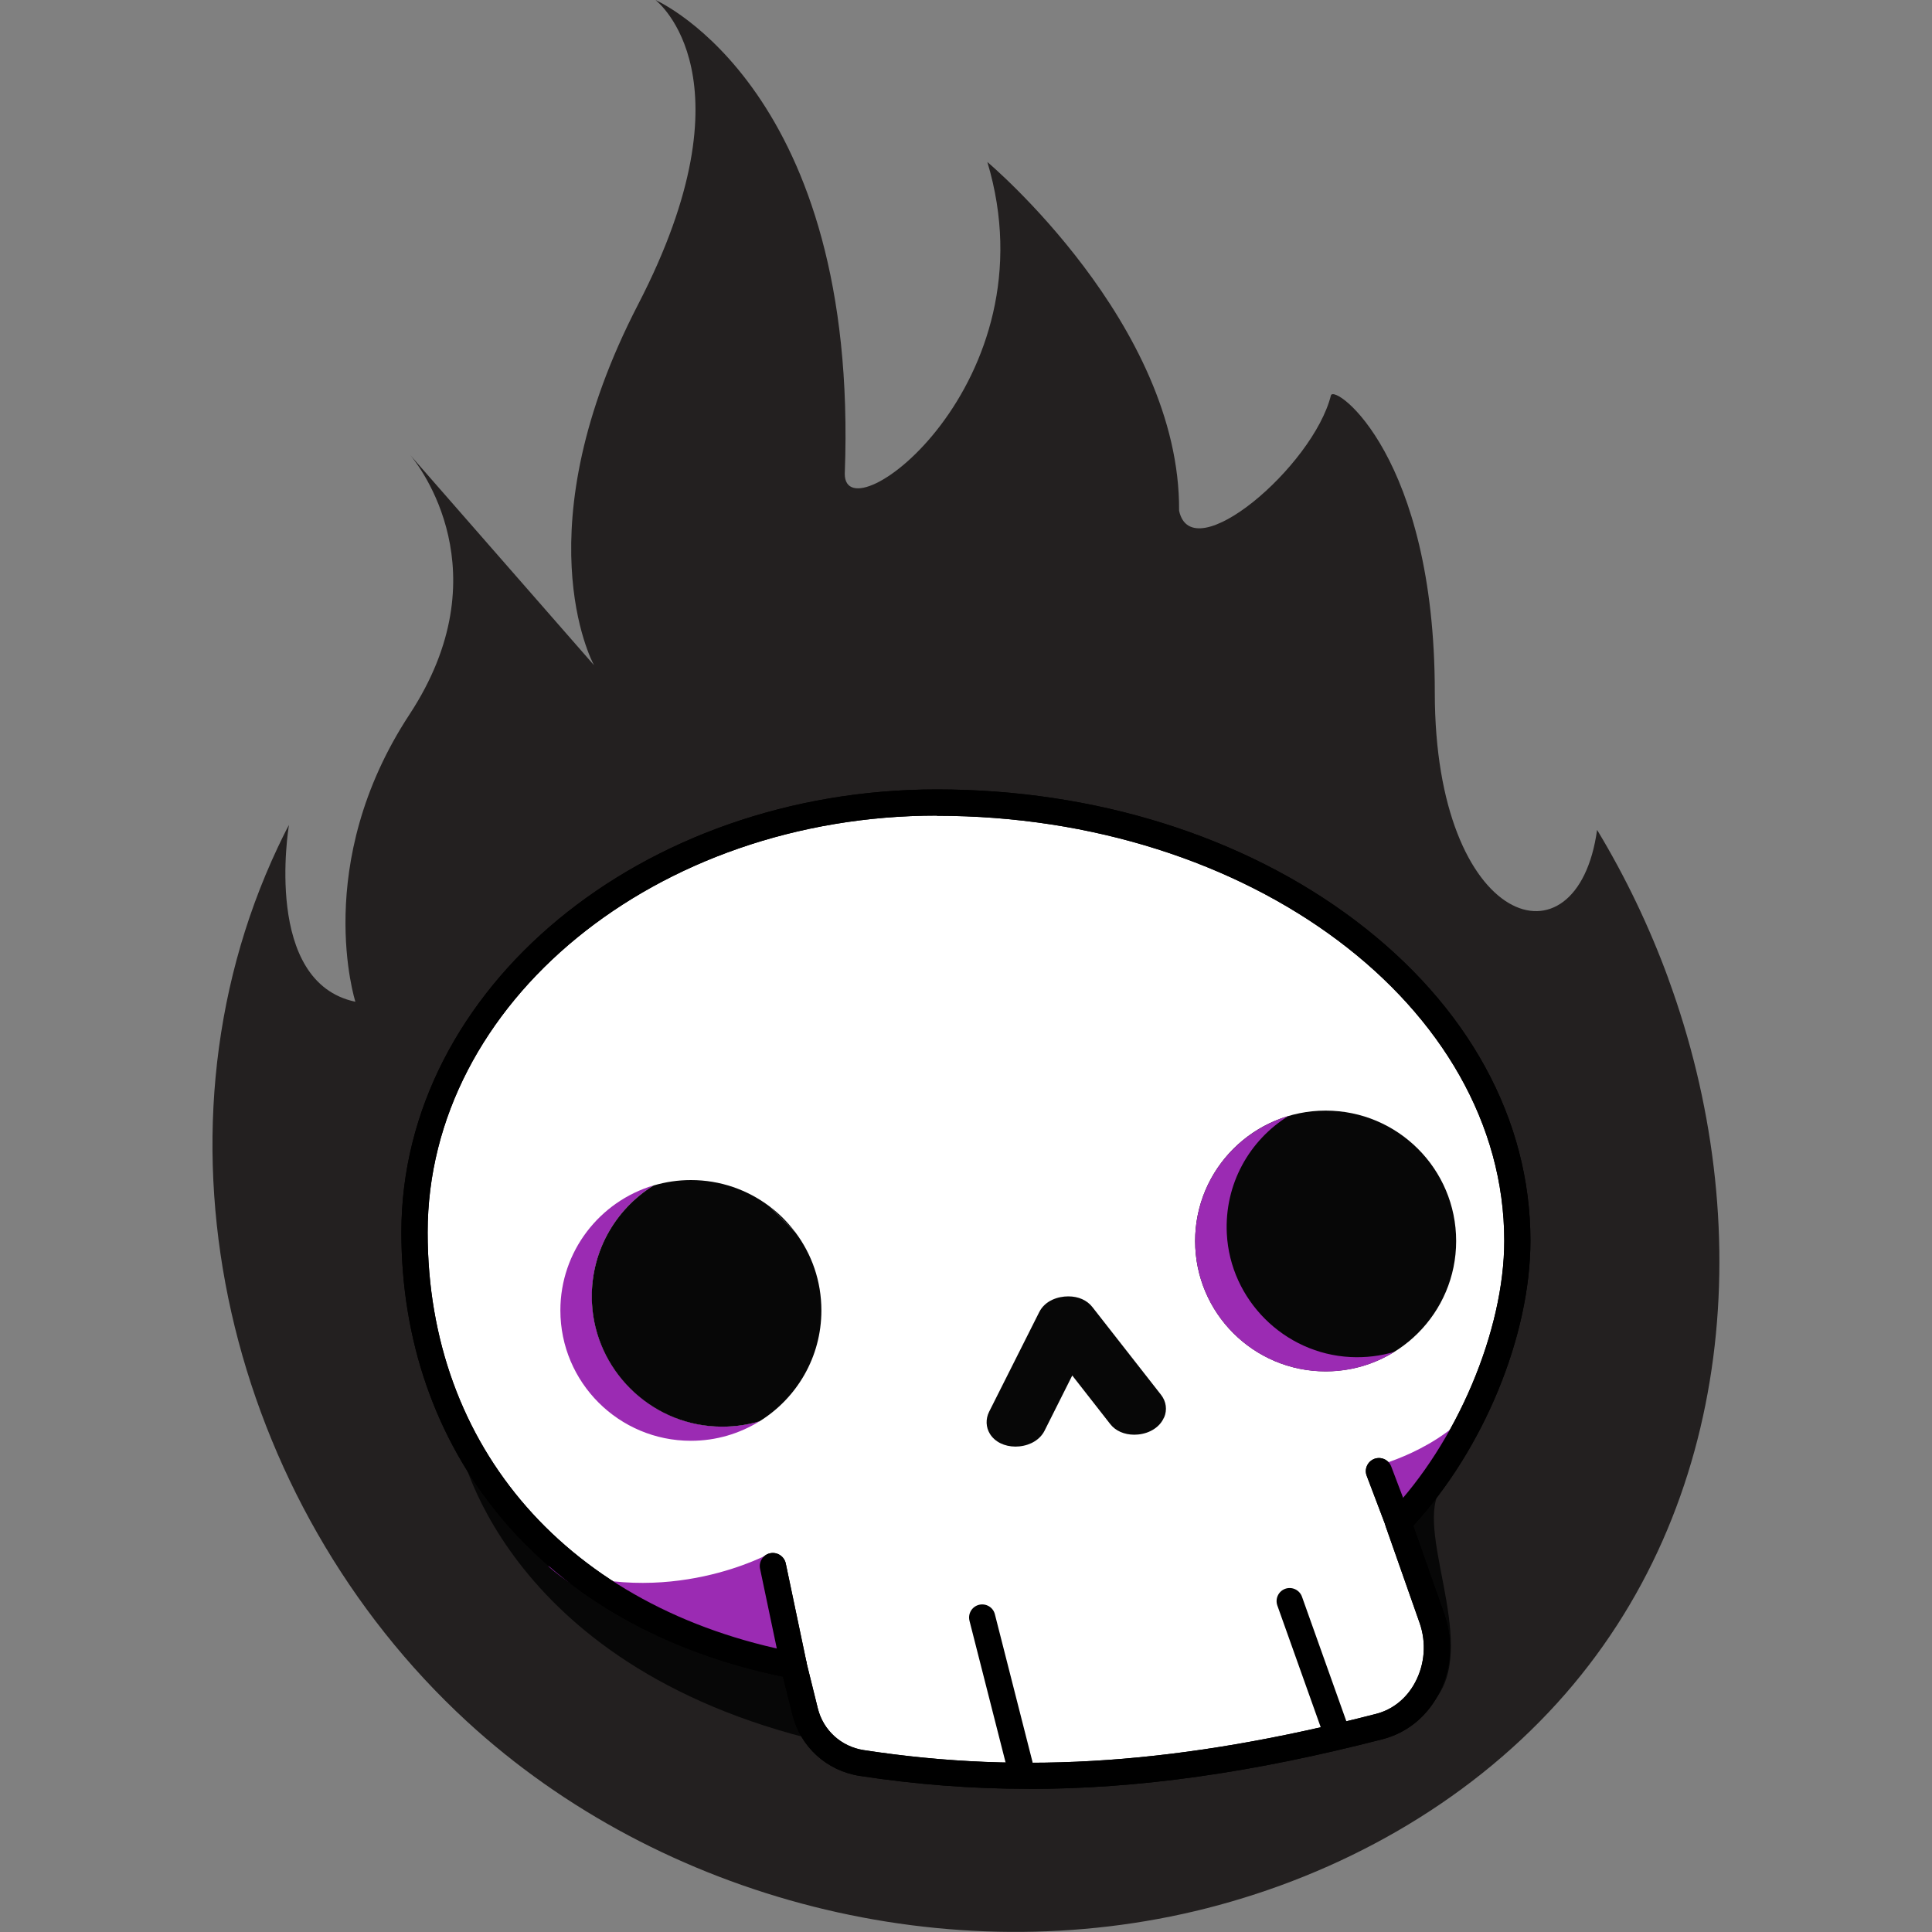 <?xml version="1.0" encoding="UTF-8"?>
<svg xmlns="http://www.w3.org/2000/svg" viewBox="0 0 200 200">
  <rect x="0" y="0" width="200" height="200" fill="#808080" stroke="none"/>
  <defs>
    <style>
      .cls-1 {
        fill: #9b2bb3;
      }

      .cls-2 {
        fill: #fff;
      }

      .cls-3 {
        fill: #232020;
      }

      .cls-4 {
        isolation: isolate;
      }

      .cls-5 {
        fill: #070707;
      }

      .cls-6 {
        mix-blend-mode: hard-light;
      }
    </style>
  </defs>
  <g class="cls-4">
    <g id="Layer_3" data-name="Layer 3">
      <g>
        <g>
          <path class="cls-3" d="M172.71,101.31c-1.96-5.35-4.43-10.52-7.38-15.4-2.04,14.74-16.8,10.17-16.8-14.23s-10.31-31.93-10.75-30.76c-1.84,7.37-14.4,18.08-15.72,11.95.13-19.32-19.85-36.1-19.85-36.1,6.87,22.88-14.76,38.89-14.76,32.28C88.96,9.45,68.16.14,67.85,0c.2.15,10.31,8.11-1.79,31.51-12.01,23.23-4.82,36.89-4.57,37.35l-19.02-21.75c.93,1.11,9.57,12.15-.08,26.85-10.18,15.5-5.6,29.74-5.6,29.74-9.56-2.01-6.93-17.93-6.88-18.3-.04.06-.46.86-1.13,2.27-14.36,30.45-5.03,67.88,19.53,90.51,20.19,18.6,50.01,26.13,76.62,19.36,13.78-3.51,26.72-10.72,36.27-21.24,18.52-20.41,20.71-49.88,11.5-75Z"/>
          <path class="cls-5" d="M47.46,149.15s4.13,23.23,37.57,31.13l-3.16-9.33-3.74.52-11.88-4.98-13.27-9.45-5.51-7.89Z"/>
          <path class="cls-5" d="M147.91,176.63c5.54-5.08-.97-16.75.86-21.74-.78,0-4.36,2.46-4.72,3.75,4.34,6.07,3.86,18,3.86,18Z"/>
          <g>
            <path class="cls-2" d="M148.25,167.55c1.61,4.59-.73,9.96-5.45,11.18-21.06,5.42-37.35,6.26-53.59,3.78-2.85-.44-5.17-2.53-5.86-5.33l-1.18-4.77c-26.02-4.98-39.26-23.64-39.26-44.83,0-25.05,24.95-44.49,54.08-44.49,33.19,0,60.09,20.31,60.09,45.36,0,9.93-5.15,21.71-12.33,29.18l3.49,9.93Z"/>
            <path d="M106.48,185.18c-5.89,0-11.66-.45-17.48-1.34-3.41-.52-6.15-3.01-6.97-6.34l-.98-3.93c-12.27-2.52-22.4-8.26-29.32-16.64-6.66-8.06-10.18-18.21-10.18-29.36,0-25.28,24.87-45.85,55.43-45.85,16.34,0,31.73,4.82,43.31,13.56,11.7,8.83,18.14,20.6,18.14,33.15,0,9.85-4.85,21.6-12.13,29.51l3.22,9.16c.96,2.74.73,5.78-.63,8.34-1.25,2.33-3.29,3.96-5.76,4.6-13.43,3.46-25.26,5.15-36.66,5.15ZM96.99,84.43c-29.07,0-52.72,19.35-52.72,43.14,0,22.33,14.62,39,38.15,43.5.52.1.93.49,1.06,1.01l1.18,4.77c.56,2.27,2.42,3.96,4.75,4.32,16.69,2.56,33.05,1.4,53.04-3.75,1.72-.44,3.16-1.6,4.04-3.25,1.01-1.89,1.18-4.13.47-6.16l-3.49-9.93c-.17-.48-.05-1.02.3-1.39,7.03-7.32,11.95-18.94,11.95-28.24,0-24.26-26.35-44-58.74-44Z"/>
          </g>
          <path class="cls-1" d="M78.63,147.13c-2.07,1.28-4.5,2.02-7.11,2.02-7.46,0-13.51-6.04-13.51-13.5,0-6.11,4.07-11.28,9.66-12.94-4.03,2.49-6.64,7.04-6.38,12.18.35,6.85,5.93,12.42,12.79,12.77,1.59.08,3.12-.11,4.56-.54Z"/>
          <path class="cls-5" d="M82.32,127.55c-.89-.89-1.77-1.77-2.69-2.69,1.02.76,1.92,1.67,2.69,2.69Z"/>
          <path class="cls-5" d="M150.74,128.47c0,7.45-6.05,13.49-13.51,13.49s-13.51-6.04-13.51-13.49,6.05-13.5,13.51-13.5,13.51,6.04,13.51,13.5Z"/>
          <path class="cls-5" d="M120.49,146.75c-.41.96-1.44,1.63-2.68,1.75-.13.01-.26.02-.39.02-1.04,0-1.94-.4-2.48-1.09l-3.94-5.04-2.87,5.72c-.45.89-1.42,1.5-2.61,1.62-.13.01-.27.02-.4.02-1.14,0-2.13-.49-2.64-1.31-.43-.69-.46-1.55-.09-2.29l5.19-10.32c.61-1.21,1.95-1.63,3.01-1.63s1.93.4,2.48,1.09l7.12,9.1c.54.69.66,1.57.31,2.37Z"/>
          <path d="M105.78,184.93c-.61,0-1.16-.41-1.31-1.02l-4.11-16.13c-.18-.73.25-1.46.98-1.65.73-.18,1.47.25,1.65.98l4.11,16.13c.18.73-.25,1.46-.98,1.65-.11.03-.23.04-.34.04Z"/>
          <path d="M138.37,180.74c-.56,0-1.08-.35-1.28-.9l-4.86-13.64c-.25-.71.12-1.48.82-1.73s1.48.12,1.73.82l4.86,13.64c.25.71-.12,1.48-.82,1.73-.15.05-.3.08-.46.08Z"/>
          <path d="M82.17,173.76c-.63,0-1.19-.44-1.33-1.08l-2.16-10.29c-.15-.73.32-1.45,1.05-1.6.73-.15,1.45.32,1.61,1.05l2.16,10.29c.15.73-.32,1.45-1.05,1.6-.09.02-.19.03-.28.03Z"/>
          <path d="M144.71,158.82c-.55,0-1.06-.33-1.27-.88l-1.96-5.17c-.27-.7.09-1.48.79-1.75.7-.26,1.48.09,1.75.79l1.96,5.17c.27.7-.09,1.48-.79,1.75-.16.06-.32.09-.48.09Z"/>
          <path class="cls-5" d="M85.03,135.65c0,4.85-2.56,9.1-6.4,11.48-1.43.43-2.97.62-4.56.54-6.86-.34-12.44-5.91-12.79-12.77-.26-5.14,2.35-9.69,6.38-12.18,1.22-.36,2.52-.56,3.86-.56,3.05,0,5.86,1.01,8.12,2.71.92.92,1.8,1.8,2.69,2.69,1.7,2.26,2.7,5.06,2.7,8.1Z"/>
          <path class="cls-1" d="M144.34,139.95c-2.07,1.28-4.5,2.02-7.11,2.02-7.46,0-13.51-6.04-13.51-13.5,0-6.11,4.07-11.28,9.66-12.94-4.03,2.49-6.64,7.04-6.38,12.18.35,6.85,5.93,12.42,12.79,12.77,1.59.08,3.12-.11,4.56-.54Z"/>
          <g class="cls-6">
            <path class="cls-1" d="M79.72,160.79s-10.63,5.92-22.98,1.32c6.3,5.88,25.78,11.02,25.78,11.02l-2.8-12.34Z"/>
          </g>
          <g class="cls-6">
            <path class="cls-1" d="M142.34,151.79s6.7-1.63,10.48-6.44c0,0-7.42,13.47-8.63,12.65-1.39-2.39-1.85-6.21-1.85-6.21Z"/>
          </g>
        </g>
        <path d="M106.48,185.18c-5.89,0-11.66-.45-17.48-1.34-3.41-.52-6.15-3.01-6.97-6.34l-.98-3.93c-12.27-2.52-22.4-8.26-29.32-16.64-6.66-8.06-10.18-18.21-10.18-29.36,0-25.28,24.87-45.85,55.43-45.85,16.34,0,31.73,4.82,43.31,13.56,11.7,8.83,18.14,20.6,18.14,33.15,0,9.85-4.85,21.6-12.13,29.51l3.22,9.16c.96,2.74.73,5.78-.63,8.34-1.25,2.33-3.29,3.96-5.76,4.6-13.43,3.46-25.26,5.15-36.66,5.15ZM96.99,84.43c-29.07,0-52.72,19.35-52.72,43.14,0,22.33,14.62,39,38.15,43.5.52.1.93.49,1.06,1.01l1.18,4.77c.56,2.27,2.42,3.96,4.75,4.32,16.69,2.56,33.05,1.4,53.04-3.75,1.72-.44,3.16-1.6,4.04-3.25,1.01-1.89,1.18-4.13.47-6.16l-3.49-9.93c-.17-.48-.05-1.02.3-1.39,7.03-7.32,11.95-18.94,11.95-28.24,0-24.26-26.35-44-58.74-44Z"/>
        <path d="M82.17,173.76c-.63,0-1.19-.44-1.33-1.08l-2.16-10.29c-.15-.73.32-1.45,1.05-1.6.73-.15,1.45.32,1.61,1.05l2.16,10.29c.15.73-.32,1.45-1.05,1.6-.09.02-.19.03-.28.03Z"/>
        <path d="M144.71,158.82c-.55,0-1.06-.33-1.27-.88l-1.96-5.17c-.27-.7.09-1.48.79-1.75.7-.26,1.48.09,1.75.79l1.96,5.17c.27.7-.09,1.48-.79,1.75-.16.06-.32.09-.48.09Z"/>
      </g>
    </g>
  </g>
</svg>